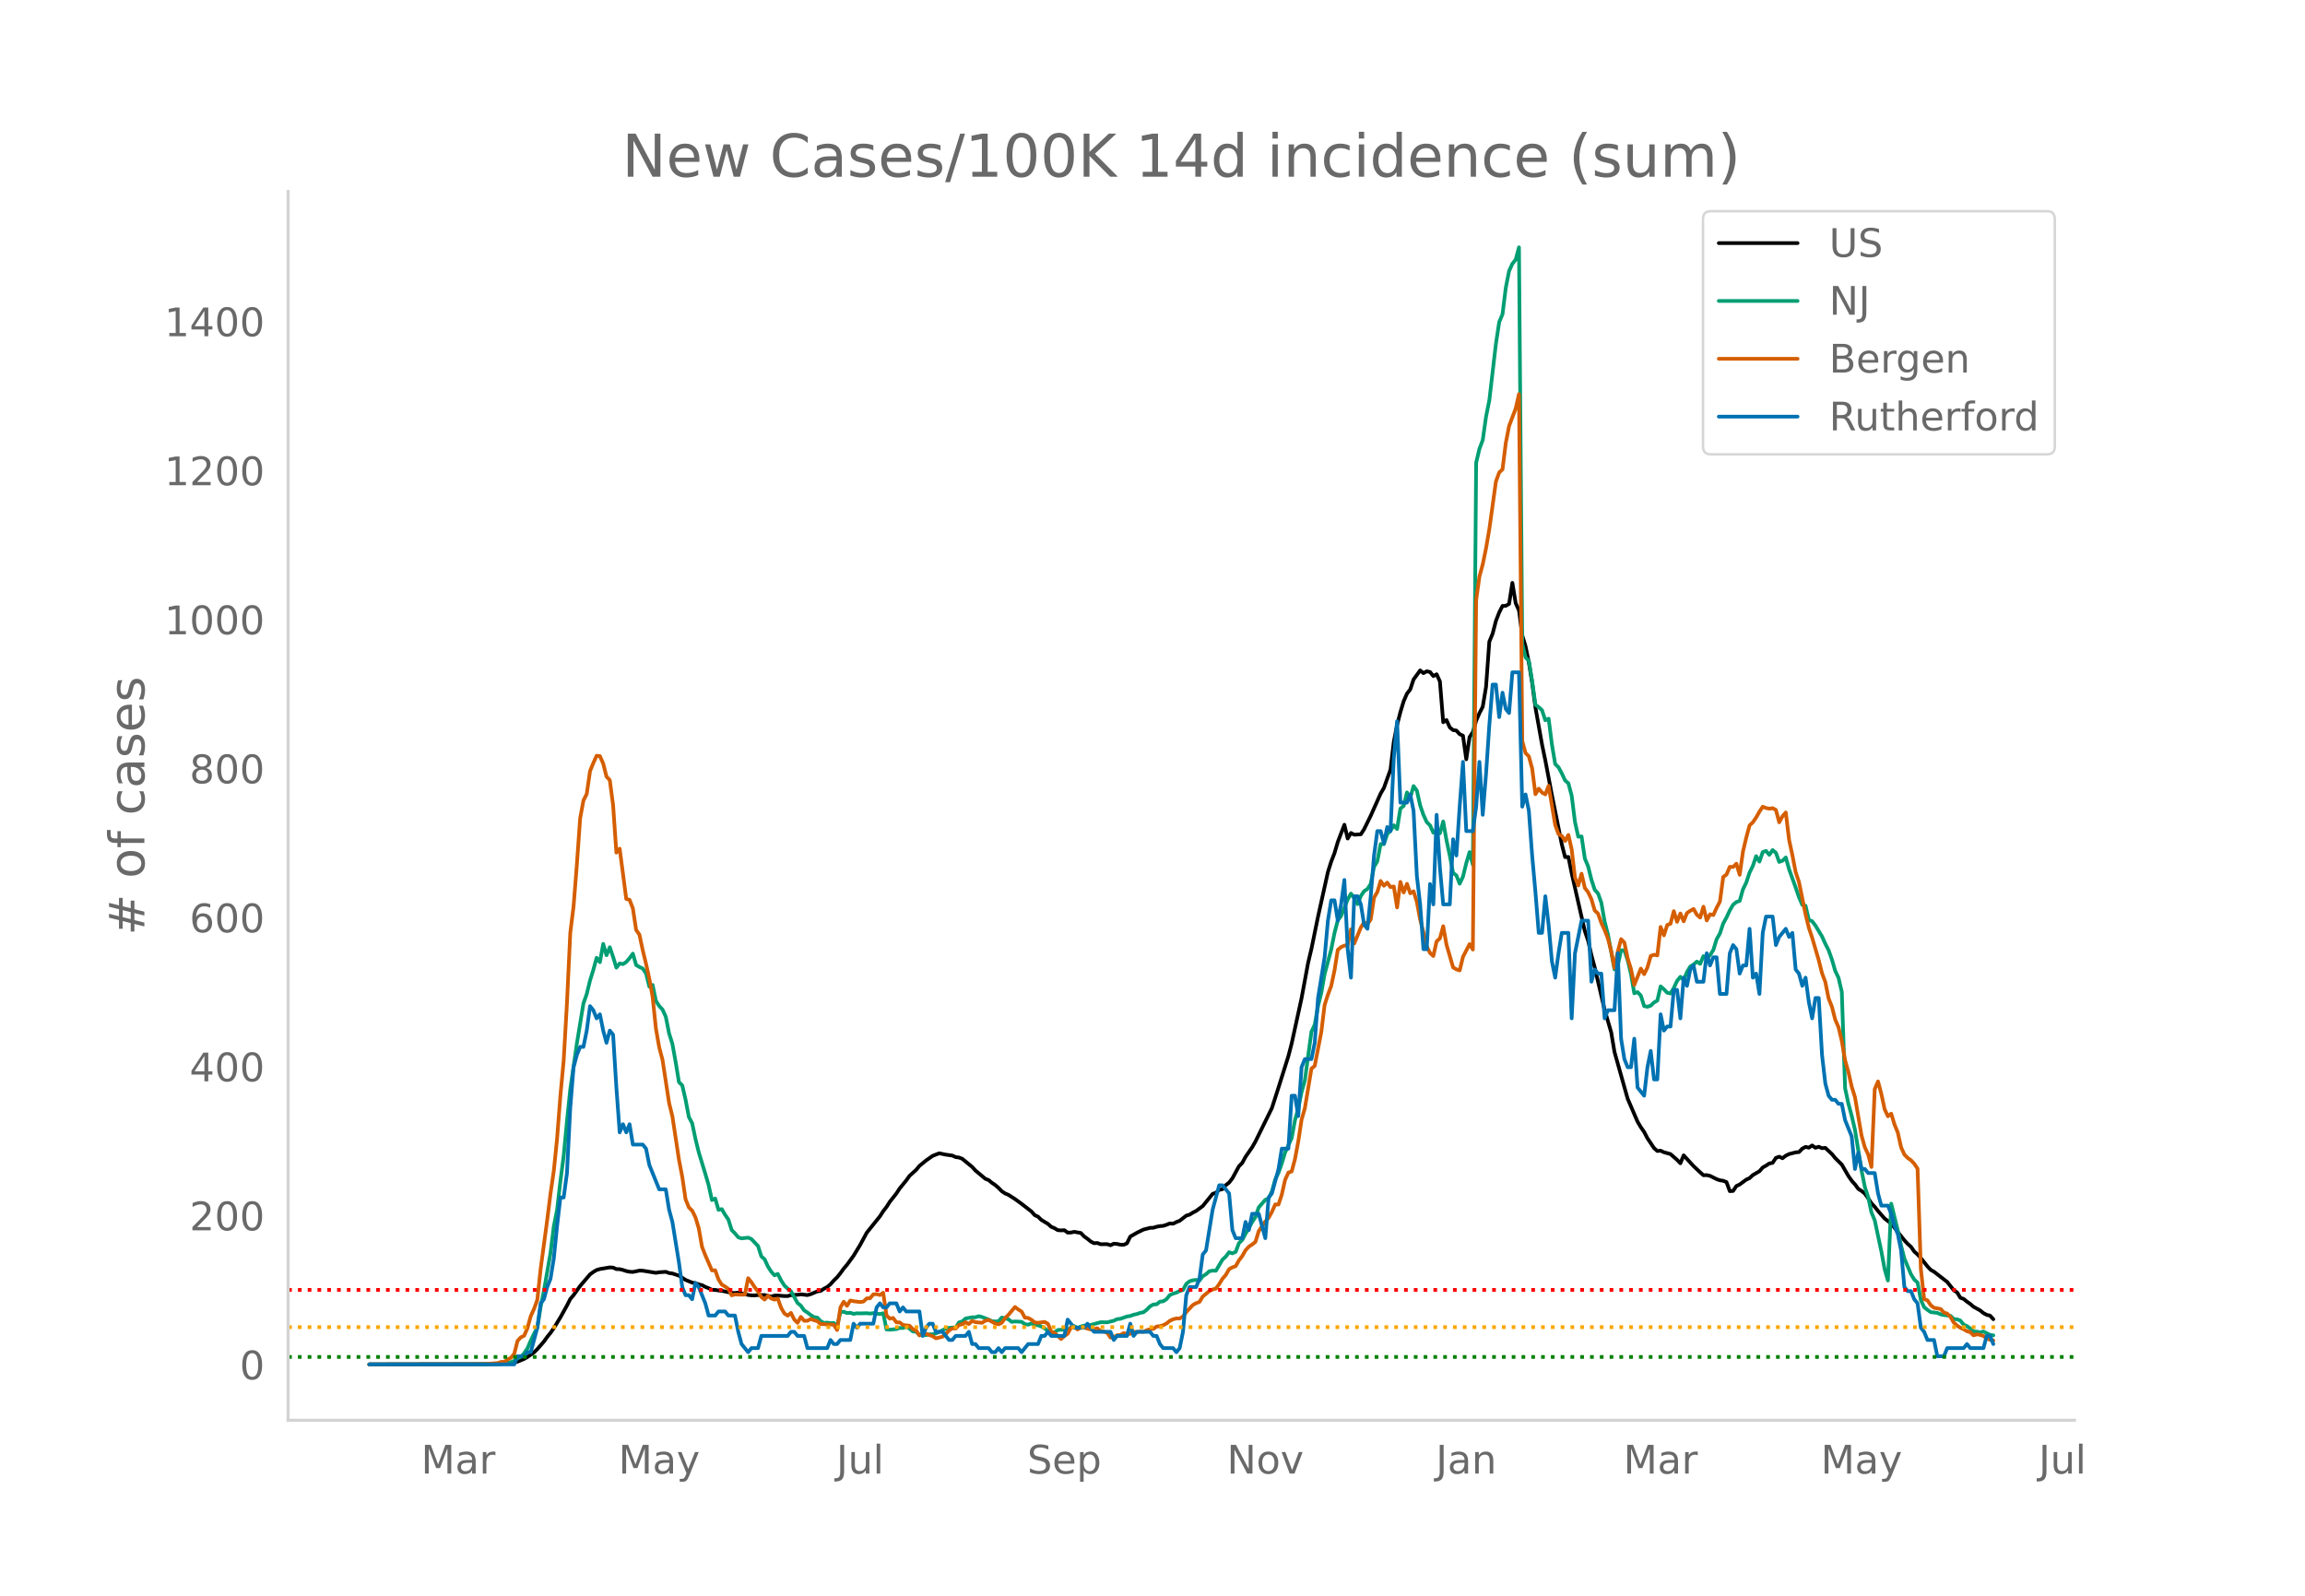 <svg height="864" viewBox="0 0 936 648" width="1248" xmlns="http://www.w3.org/2000/svg" xmlns:xlink="http://www.w3.org/1999/xlink"><defs><style>*{stroke-linecap:butt;stroke-linejoin:round}</style></defs><g id="figure_1"><path d="M0 648h936V0H0z" style="fill:#fff" id="patch_1"/><g id="axes_1"><path d="M117 576.72h725.4V77.76H117z" style="fill:none" id="patch_2"/><path clip-path="url(#p2bd161e3eb)" d="m149.973 554.039 48.155-.089 5.35-.17 4.013-.273 1.338-.222 1.337-.366 2.676-1.1 1.337-.778 2.676-1.88 1.337-1.326 2.675-3.076 1.338-1.88 1.338-1.643 1.337-1.895 2.676-4.388 2.675-4.828 1.338-2.635 1.337-1.574 2.675-3.723 4.013-4.705 1.338-.982 1.338-.795 1.337-.396 4.013-.662 1.338.074 1.337.618 1.338.026 1.338.325 1.337.444 1.338.276 1.338.085 2.675-.55 1.338.038 5.35.862 1.338-.227 2.675-.173 1.338.5 1.337.167 2.676.887 2.675 1.718 2.675 1.105 1.338.217 1.337.499 1.338.313 1.338.713 1.337.536 1.338.657 1.338.012 1.337.252 1.338.133 4.013.847 1.337.026 1.338-.136 4.013.945 1.338.156 1.337.024 1.338-.149 2.675.01 2.675.664 1.338-.452 1.338-.023 2.675.213 1.337.008 1.338-.379 2.675-.15 1.338-.179 2.675.303 1.338-.378 2.675-1.116 1.338-.196 1.337-.877 1.338-.715 1.338-1.13 1.337-1.5 1.338-1.302 1.338-1.657 1.337-1.847 1.338-1.564 2.675-3.665 2.675-4.41 2.676-4.96 5.35-6.66 1.338-2.072 1.338-1.725 1.337-2.093 2.675-3.385 1.338-2.034 2.675-3.28 1.338-1.856 2.675-2.417 1.338-1.614 2.675-2.19 2.675-1.881 2.676-1.047 2.675.55 2.675.374 1.338.621 1.338.17 1.337.518 4.013 3.283 1.338 1.476 4.013 3.356 1.337.528 1.338 1.107 1.338.9 1.337 1.153 1.338 1.372 1.337.886 1.338.561 2.675 1.717 2.676 1.938 4.013 3.118 1.337 1.489 1.338.624 1.337 1.307 2.676 1.605 1.337 1.19 1.338.566 1.338.802 1.337.096 1.338-.075 1.338.974 1.337-.034 1.338-.283 2.675.47 1.338 1.405 1.337.945 1.338 1.105 1.338.696 1.337-.093 1.338.508 2.675-.03 1.338.446 1.337-.629 1.338.1 1.338.297 1.337.04 1.338-.586 1.338-2.745 2.675-1.537 2.675-1.305 2.675-.696 1.338-.043 1.338-.413 1.337-.258 1.338-.102 1.338-.432 1.337-.55 1.338.119 1.338-.688 1.337-.505 2.675-2.088 1.338-.403 1.338-.826 1.337-.69 2.676-1.968 4.013-4.943 1.337-.459 1.338-1.182 1.337-.279 1.338-1.635 1.338-1.034 1.337-1.728 2.676-4.91 1.337-1.377 1.338-2.454 2.675-3.874 1.338-2.333 6.688-13.603 2.675-8.302 4.013-12.775 1.338-5.145 4.013-18.378 2.675-14.423 1.338-5.623 2.675-13.069 4.013-18.107 1.337-4.24 1.338-3.447 1.338-4.533 2.675-6.99 1.338 5.591 1.337-2.244 1.338.703 2.675-.185 1.338-2.084 2.675-5.45 4.013-8.98 1.338-2.293 2.675-7.467 1.338-11.266 1.337-6.885 1.338-5.174 1.337-4.434 1.338-3.067 1.338-1.741 1.337-4.024 2.676-3.67 1.337 1.089 1.338-.737 1.338.275 1.337 1.67 1.338-.742 1.337 2.92 1.338 16.556 1.338-.86 1.337 2.962 1.338 1.096 1.338.192 1.337 1.463 1.338.618 1.338 9.582 1.337-9.008 1.338-2.016 1.337-4.638 1.338-3.077 1.338-2.6 1.337-8.004 1.338-18.421 1.338-3.232 1.337-5.182 1.338-3.44 1.338-2.668 1.337-.034 1.338-.784 1.337-8.537 1.338 8.243 1.338 2.922 1.337 10.205 1.338 4.43 1.338 6.497 1.337 8.284 1.338 10.068 2.675 14.992 1.338 6.43 2.675 14.095 4.013 20.002 1.338 5.19 1.337-.067 1.338 6.61 4.013 17.72 1.337 5.805 1.338 3.908 1.338 5.863 1.337 5 4.013 17.178 2.675 9.142 1.338 7.982 5.35 18.996 2.676 6.207 1.338 3.09 1.337 2.256 1.338 1.916 1.337 2.558 2.676 3.991 1.337 1.187 1.338-.13 1.338.634 2.675.743 2.675 2.346 1.338 1.394 1.337-3.231 4.013 4.38 2.676 2.514 1.337 1.191 1.338-.043 1.338.287 2.675 1.336 1.337.468 1.338.2 1.338.54 1.337 3.67 1.338-.08 1.338-2 1.337-.62 2.676-1.98 1.337-.602 1.338-1.252 2.675-1.54 1.338-1.542 1.337-.734 1.338-.896 1.338-.242 1.337-2.017 1.338-.482 1.338.628 1.337-1.046 1.338-.652 2.675-.694 1.338-.11 1.337-1.39 1.338-.72 1.338.322 1.337-.9 1.338.946 1.338-.422 1.337.584 1.338-.133 2.675 2.507 1.338 1.641 2.675 2.644 2.675 4.613 1.338 1.93 1.338 1.485 1.337 1.829 1.338.84 1.337 1.085 1.338 1.873 1.338 2.07 1.337 1.419 1.338 1.71 2.675 3.05 2.676 2.033 2.675 3.426 2.675 3.383 1.338 1.448 1.337 1.191 1.338 1.912 1.338 1.207 1.337 1.467 2.676 3.37 1.337 1.415 1.338.754 5.35 4.142 2.676 3.391 1.337.855 1.338 2.18 1.338.484 1.337 1.103 1.338.931 1.337 1.15 2.676 1.472 1.337 1.093 1.338.715 1.338.3 1.337 1.466h0" style="fill:none;stroke:#000;stroke-linecap:round;stroke-width:1.5" id="line2d_1"/><path clip-path="url(#p2bd161e3eb)" d="m149.973 554.04 50.83-.099 4.013-.235 2.675-.579 1.338-.538 1.337-1.046 1.338-.542 1.338-1.498 1.337-1.963 1.338-3.15 1.338-2.818 1.337-2.449 1.338-8.407 1.337-6.568 2.676-15.373 1.337-10.806 1.338-6.704 1.338-11.582 1.337-10.311 1.338-14.117 1.338-12.907 2.675-18.592 2.675-16.314 1.338-3.801 1.337-5.492 1.338-4.306 1.338-4.895 1.337 1.758 1.338-7.426 1.338 4.609 1.337-3.243 1.338 3.934 1.337 4.347 1.338-1.703 1.338.272 1.337-.868 1.338-1.557 1.338-1.82 1.337 4.613 1.338.804 1.338.627 1.337 1.99 1.338 5.354 1.337-.688 1.338 6.47 1.338 2.084 1.337 1.451 1.338 2.91 1.338 6.744 1.337 4.282 1.338 7.43 1.338 8.104 1.337 1.321 1.338 5.778 1.337 7.044 1.338 2.51 1.338 6.371 1.337 5.42 2.676 8.792 1.337 4.575 1.338 6.07 1.338-.613 1.337 4.599 1.338-.304 1.337 2.29 1.338 1.948 1.338 4.245 1.337 1.352 1.338 1.618 1.338.43 2.675-.307 1.338.586 2.675 2.82 1.337 4.197 1.338 1.182 1.338 2.94 1.337 2.081 1.338 1.502 1.338-.586 1.337 2.654 1.338 2.061 1.337 1.27 1.338 1.07 2.675 4.763 1.338 1.1 1.338 1.91 1.337.856 1.338 1.035 1.338.838 1.337.198 1.338 1.42 1.337.747 1.338-.126 1.338.204 1.337-.068 1.338 1.335 1.338-5.75 1.337-.136 1.338.518 1.338-.113 1.337.45 1.338-.245 1.337.054 2.676-.078 1.337.16 1.338-.208 2.675.395 1.338-.32 1.338 6.564 1.337.102 2.675-.245 1.338-.456 1.338.006 1.337-.439 1.338.705 1.338 1.145 1.337.095 1.338 1.363 1.338.099 1.337-.09 1.338-.282 1.337-.037 1.338-.34 4.013-1.953 1.338-.306 1.337-.123 1.338.065 1.338-2.18 1.337-.362 1.338-1.199 2.675-.5h1.338l1.337-.45 1.338.334 2.675 1.042 1.338.65 1.338.134 1.337-.079 1.338-1.54 2.675.72 1.338 1.049 1.337-.164 2.676.14 1.337.933 1.338.239 1.338-.549 1.337.668 1.338.112 1.337.484 1.338.725 1.338 1.19 1.337.722 1.338-.242 1.338-.947 1.337-.126 2.676.04 1.337-.947 1.338-.541 1.337.695 1.338-.555 1.338-.365 1.337.085 2.676-.715 2.675-.736 2.675.03 2.675-.64 1.338-.65 1.338-.13 2.675-.947 1.338-.204 1.337-.508 1.338-.269 1.338-.477 1.337-.252 1.338-1.025 1.337-1.366 1.338-.767 1.338-.068 1.337-1.083 1.338-.153 1.338-.862 1.337-1.656 1.338-.59 1.338-.404 1.337-.692 1.338-.344 1.337-2.5 1.338-1.08 1.338-.389 1.337-.18 1.338.306 1.338-1.812 1.337-.787 1.338-1.216 1.338-.238 1.337.044 2.675-4.53 1.338-1.223 1.338-1.775 1.337.463 1.338-.613 1.338-3.56 1.337-1.288 1.338-2.544 1.338-2.245 1.337-2.49 1.338-1.973 1.337-3.972 2.676-3.055 1.337-.6 1.338-2.847 1.338-4.814 1.337-2.725 1.338-3.802 1.338-4.404 2.675-5.88 1.337-7.256 1.338-4.752 1.338-6.615 1.337-4.84 2.676-19.707 1.337-2.899 1.338-7.501 1.338-5.488 1.337-7.562 2.675-9.988 1.338-6.66 1.338-5.188 1.337-1.696 2.676-6.728 1.337-2.378 1.338 1.877 1.338 2.381 1.337-3.307 1.338-1.976 1.337-.848 1.338-2.082 1.338-6.939 1.337-2.231 1.338-7.024 1.338.061 1.337-4.091 1.338-1.376 1.338-2.204 1.337 1.516 1.338-8.305 1.337-1.073 1.338-5.478 1.338 2.18 1.337-4.762 1.338 1.833 1.338 6.019 1.337 3.86 1.338 2.912 1.338 1.335 1.337 2.974 1.338-1.179 1.337 1.418 1.338-4.804 1.338 7.634 1.337 6.248 1.338 6.997 1.338 1.052 1.337 3.349 1.338-2.865 1.338-5.467 1.337-4.497 1.338 5.127 1.337-163.242 1.338-5.658 1.338-3.553 1.337-9.453 1.338-6.68 2.675-22.953 1.338-8.833 1.338-3.165 1.337-10.764 1.338-6.8 1.337-2.943 1.338-1.662 1.338-4.994 1.337 160.919 1.338 5.576 1.338 1.407 1.337 8.281 1.338 9.61 1.338.896 1.337 1.274 1.338 4.067 1.337-.647 1.338 10.45 1.338 7.993 1.337 1.29 1.338 2.47 1.338 2.889 1.337 1.151 1.338 5.032 1.338 10.655 1.337 5.992 1.338-.095 1.337 8.986 1.338 3.202 1.338 5.39 1.337 4.084 1.338 1.498 1.338 3.714 1.337 7.678 1.338 5.167 2.675 14.274 1.338-1.646 1.337-6.125 1.338.045 1.338 4.026 1.337 5.56 1.338 7.838 1.338-.487 1.337 1.427 1.338 4.265 1.337.276 1.338-.467 1.338-1.288 1.337-.756 1.338-5.78 1.338 1.171 1.337 1.424 1.338.283 1.338-2.221 1.337-2.875 1.338-1.666 1.337 1.352 1.338-3.297 1.338-2.238 1.337-.814 1.338-1.182 1.338.913 1.337-3.134 1.338 1.09 1.338-1.458 1.337-2.116 1.338-4.357 1.337-2.364 1.338-4.043 1.338-2.446 1.337-2.875 1.338-2.306 1.338-1.094 1.337-.443 1.338-4.71 1.338-2.723 1.337-4.07 1.338-2.722 1.337-3.938 1.338 2.194 1.338-3.87 1.337-.467 1.338 1.581 1.338-1.918 1.337 1.09 1.338 3.717 1.338-.494 1.337-1.322 1.338 4.79 2.675 7.443 1.338 3.9 1.337 3.13 1.338.358 1.338 5.757 1.337.504 1.338 1.782 2.675 4.428 1.338 2.974 1.337 2.61 1.338 3.754 1.338 4.629 1.337 2.78 1.338 5.767 1.338 39.11 1.337 6.234 1.338 4.946 1.338 5.702 2.675 16.545 1.337 6.647 1.338 4.087 1.338 6.251 1.337 3.223 2.676 12.55 1.337 7.265 1.338 4.616 1.338-31.193 2.675 10.86 1.337 6.186 1.338 5.225 2.675 6.377 1.338 2.163 1.338 1.223 1.337 7.103 1.338 2.902 1.338 1.073 1.337.927 2.675.3 1.338.586 1.338.31 2.675.31 1.338 1.331 1.337.079 1.338.514 1.338 1.66 1.337.582 1.338.953 1.337 1.223 1.338.068 1.338.314 1.337-.361 2.676 1.38 1.337.177h0" style="fill:none;stroke:#009e73;stroke-linecap:round;stroke-width:1.5" id="line2d_2"/><path clip-path="url(#p2bd161e3eb)" d="m149.973 554.04 44.142-.097 4.013-.13 4.013-.325 1.337-.454 1.338-.033 1.337-.94 1.338-.747 1.338-1.558 1.337-5.29 1.338-1.429 1.338-.649 1.337-3.051 1.338-4.9 1.338-2.922 1.337-3.7 1.338-12.496 2.675-19.929 1.338-10.71 1.337-9.218 1.338-13.113 1.338-17.397 1.337-14.313 1.338-23.434 1.338-28.367 1.337-10.776 1.338-16.975 1.337-18.792 1.338-7.238 1.338-2.662 1.337-9.282 1.338-3.278 1.338-2.954 1.337.162 1.338 3.019 1.338 5.29 1.337 1.428 1.338 10.16 1.337 19.279 1.338-1.59 2.675 20.415 1.338.357 1.338 3.44 1.337 8.796 1.338 1.915 1.338 6.329 1.337 5.485 1.338 6.07 1.337 7.367 1.338 12.886 1.338 7.595 1.337 5.063 2.676 17.527 1.337 5.42 2.676 17.656 1.337 6.946 1.338 9.088 1.337 3.31 1.338 1.299 1.338 2.726 1.337 4.415 1.338 7.594 1.338 3.408 2.675 6.135 1.338-.033 1.337 3.733 1.338 2.077 1.337.779 1.338.974 1.338 2.596 1.337-.357 2.676.098 1.337-.033 1.338-6.653 1.338 1.622 1.337 2.045 1.338 1.753 1.337 2.207 1.338 1.038 1.338-1.525 1.337 1.071 1.338.487 1.338-.454 1.337 3.765 1.338 2.304 1.337.876 1.338-1.103 1.338 2.694 1.337 1.33 1.338-2.401 1.338 1.558h1.337l1.338-.714 1.338.519 1.337.357 1.338 1.2h1.337l1.338.195 1.338-.032 1.337.097 1.338 2.143 1.338-9.12 1.337-2.37 1.338 1.655 1.338-2.142 1.337.292 2.675.325 1.338-.195 1.338-1.298 1.337-.033 1.338-1.59 1.338-.098 1.337.357 1.338-.908 1.338 9.185 1.337 1.33 1.338-.291 1.337 1.785 1.338.032 1.338 1.039 2.675.324 1.338 1.364 1.337.551 1.338 2.013 1.338-.78 1.337.098 2.675.974 1.338.876 2.675-.65 1.338-1.103 1.338-1.46 1.337-.844 1.338.065 1.338-1.428 1.337-.292 1.338-.844 1.337.746 1.338-1.266 1.338.52 2.675.26 1.338-.877 1.337-.292 2.676 1.46 1.337.325 1.338-.649 1.337-1.883 1.338-1.298 2.675-3.213 1.338 1.006 1.338.844 1.337 2.467 1.338.13 1.338.746 1.337 1.071 1.338.162 2.675-.357 1.338.747 1.337 3.18 1.338.52 2.675 2.5 1.338-1.267 1.338-.844 1.337-2.564 1.338-.227 1.337 1.006 1.338-.746 1.338-.065 1.337.487 1.338.324 1.338-.13 1.337-.357 1.338 1.169 1.338.195 1.337.454 1.338 1.98 1.337-.162 1.338-.78 1.338-.13 1.337-.746 1.338.325 1.338-.033 1.337-.843 1.338.13 1.338-.195 1.337.13 1.338-.715 1.337-.389 1.338-.13 1.338-.974 1.337-.13 1.338-.389 1.338-.714 1.337-1.071 1.338-.617 1.338-.357 1.337.033 1.338-.812 1.337-1.785 2.676-2.888 1.337-.747 1.338-.487 1.338-2.207 2.675-2.207 1.338-.65 1.337-.356 1.338-1.85 1.337-2.175 1.338-1.525 1.338-2.337 1.337-.747 1.338-.486 1.338-2.37 1.337-1.72 1.338-2.37 1.338-1.46 1.337-.876 1.338-1.071 1.337-4.35 2.676-3.96 1.337-1.427 1.338-2.435 1.338-3.018 1.337.032 1.338-4.057 1.338-5.94 1.337-2.953 1.338-.487 1.337-4.998 1.338-7.206 1.338-8.795 1.337-4.642 2.676-16.098 1.337-1.136 2.676-13.795 1.337-10.938 1.338-4.154 1.337-3.538 1.338-6.296 1.338-8.374 1.337-1.136 1.338-.584 1.338-.26 1.337-6.362 1.338 5.745 2.675-6.491 1.338-2.11 1.337.747 1.338-1.883 1.338-8.893 1.337-2.24 1.338-4.511 1.338 1.947 1.337-1.266 1.338 1.818 1.338-.26 1.337 8.504 1.338-10.354 1.337 4.285 1.338-3.506 1.338 3.863 1.337-.844 1.338 4.317 1.338 7.173 1.337 5.193 1.338 5.68 1.338 2.694 1.337 1.233 1.338-5.972 1.337-1.169 1.338-4.966 1.338 7.498 2.675 9.218 1.338.811 1.337.422 1.338-5.485 2.675-5.193 1.338 2.207 1.337-141.902 1.338-9.607 1.338-4.9 1.337-6.525 1.338-7.79 2.675-19.311 1.338-3.7 1.338-1.233 1.337-10.744 1.338-6.88 2.675-7.109 1.338-5.842 1.337 140.928 1.338 4.836 1.338 1.33 1.337 4.934 1.338 10.419 1.338-2.24 1.337 1.59 1.338.747 1.337-3.505 2.676 15.936 1.337 3.7 1.338.714 1.338 2.045 1.337-2.434 1.338 5.874 1.338 11.393 1.337 3.278 1.338-4.804 1.337 5.81 1.338 1.72 1.338 2.857 1.337 4.576 1.338 1.233 1.338 3.798 1.337 2.888 1.338 3.408 1.337 5.258 1.338 6.784 1.338-6.719 1.337-5.03 1.338 1.395 1.338 6.427 1.337 4.251 1.338 6.524 2.675-6.653 1.338 2.272 1.337-2.727 1.338-4.674 1.338-.486 1.337.26 1.338-11.555 1.338 3.408 1.337-4.187 1.338-.52 1.338-5.095 1.337 4.316 1.338-3.375 1.337 3.18 1.338-3.375 1.338-.909 1.337-.746 1.338 2.337 1.338 1.168 1.337-4.414 1.338 5.583 1.338-2.5 1.337.293 1.338-2.922 1.337-2.531 1.338-9.997 1.338-.974 1.337-3.148 1.338.065 1.338-1.33 1.337 4.51 1.338-9.444 1.338-5.68 1.337-4.934 1.338-1.265 1.337-1.948 1.338-2.37 1.338-2.012 1.337.52 1.338.292 1.338-.227 1.337.714 1.338 5.03 1.338-2.466 1.337-1.526 1.338 11.133 1.337 6.2 1.338 6.913 1.338 3.992 2.675 13.145 1.338 5.453 1.337 4.024 2.676 9.12 1.337 5.324 1.338 3.57 1.337 6.653 1.338 3.344 1.338 5.225 1.337 3.116 1.338 5.583 1.338 7.854 1.337 4.706 1.338 5.94 1.338 4.317 2.675 15.611 1.337 4.772 1.338 2.856 1.338 5.096 1.337-31.581 1.338-3.148 1.338 5.063 1.337 6.2 1.338 2.888 1.338-1.071 1.337 4.414 1.338 3.278 1.337 5.972 1.338 2.954 1.338 1.363 1.337.941 1.338 1.428 1.338 2.013 1.337 40.7 1.338 12.27 1.338.486 1.337 1.98 1.338 1.039 2.675.486 1.338 1.461 1.337.422 1.338 1.363 1.338 2.305 1.337 1.2 1.338.877 1.338.616 1.337.78 1.338.389 1.337 1.298 1.338-.422 1.338.227 1.337.455 1.338.941 1.338.617 1.337.26h0" style="fill:none;stroke:#d55e00;stroke-linecap:round;stroke-width:1.5" id="line2d_3"/><path clip-path="url(#p2bd161e3eb)" d="M149.973 554.04h58.856l1.337-3.306h2.676l1.337-1.653h1.338l2.675-9.919 1.338-9.918 1.337-1.653 1.338-4.96 1.338-3.306 1.337-8.265 1.338-13.225 1.338-11.571h1.337l1.338-9.919 1.338-26.45 1.337-16.53 1.338-4.96 1.337-3.305h1.338l1.338-6.613 1.337-9.918 1.338 1.653 1.338 3.306 1.337-1.653 1.338 6.612 1.338 4.96 1.337-4.96 1.338 1.653 1.337 21.49 1.338 18.184 1.338-3.306 1.337 3.306 1.338-3.306 1.338 8.266h4.013l1.337 1.653 1.338 6.612 4.013 9.918h2.675l1.338 8.266 1.337 4.96 2.676 16.53 1.337 9.918 1.338 3.307h1.337l1.338 1.653 1.338-6.613 1.337 1.653 2.676 6.613 1.337 4.959h2.676l1.337-1.653h2.675l1.338 1.653h2.675l1.338 6.612 1.338 4.96 2.675 3.306 1.338-1.653h2.675l1.337-4.96h10.701l1.338-1.653h1.338l1.337 1.653h2.676l1.337 4.96h8.026l1.338-3.306 1.337 1.653h1.338l1.338-1.653h4.013l1.337-6.613 1.338 1.653 1.337-1.653h5.351l1.338-6.612 1.337-1.653 1.338 1.653h1.338l1.337-1.653h2.675l1.338 3.306 1.338-1.653 1.337 1.653h5.35l1.339 9.918 1.337-3.306 1.338-1.653h1.337l1.338 3.306h2.675l2.676 3.307h1.337l1.338-1.654h4.013l1.337-1.653 1.338 4.96h1.338l1.337 1.653h4.013l1.338 1.653h1.338l1.337-1.653 1.338 1.653 1.337-1.653h5.351l1.338 1.653 2.675-3.306h4.013l1.337-3.307h1.338l1.338-1.653 1.337 1.653h5.35l1.339-6.612 2.675 3.306h4.013l1.337-1.653 2.676 3.306h6.688l1.337 3.307 1.338-1.654h4.013l1.338-4.959 1.337 4.96 1.338-1.654h5.35l1.338 1.653h1.338l1.337 3.307 1.338 1.653h4.013l1.338 1.653 1.337-1.653 1.338-6.613 1.337-14.877 1.338-3.307h2.675l1.338-3.306 1.338-9.918 1.337-1.653 2.676-16.531 2.675-9.919h1.337l2.676 3.307 1.337 14.877 1.338 3.306h2.675l1.338-6.612 1.338 3.306 1.337-6.612h2.675l2.676 9.918 1.337-16.53 1.338-1.653 2.675-9.919 1.338-8.265h2.675l1.338-21.49h1.337l1.338 8.265 1.338-19.837 1.337-3.306h2.676l1.337-6.612 1.338-18.184 2.675-16.531 1.338-14.878 1.337-8.265h1.338l1.338 8.265 1.337-6.612 1.338-9.919 1.338 28.103 1.337 11.571 1.338-33.061h1.338l1.337 3.306 1.338 8.265 1.337 1.653 1.338-13.224 1.338-16.531 1.337-9.919h1.338l1.338 4.96 1.337-6.613 1.338 1.653 1.338-29.755 1.337-14.878 1.338 33.062h2.675l1.338-3.306 1.337 6.612 1.338 26.45 1.338 11.57 1.337 18.185h1.338l1.338-26.45 1.337 8.266 1.338-36.368 1.337 21.49 1.338 14.878h2.675l1.338-26.45 1.338 6.613 1.337-19.837 1.338-18.184 1.338 28.102h2.675l1.337-9.918 1.338-18.184 1.338 21.49 1.337-16.53 1.338-19.838 1.338-16.53h1.337l1.338 13.224 1.338-9.918 1.337 6.612 1.338 1.653 1.337-16.53h2.676l1.337 54.55 1.338-4.958 1.338 6.612 1.337 18.184 1.338 14.878 1.338 16.53h1.337l1.338-14.877 1.337 11.571 1.338 14.878 1.338 6.612 1.337-9.918 1.338-8.266h2.675l1.338 34.715 1.338-26.45 2.675-13.224h2.675l1.338 24.796 1.337-4.959 1.338 1.653h1.338l1.337 18.184 1.338-3.306h2.675l1.338-23.143 1.337 34.714 1.338 8.266 1.338 3.306h1.337l1.338-11.572 1.338 19.837 2.675 3.307 1.337-11.572 1.338-6.612 1.338 11.571h1.337l1.338-26.449 1.338 6.612 1.337-1.653h1.338l1.338-14.877h1.337l1.338 11.571 1.337-16.53 1.338 3.305 1.338-6.612 1.337-1.653 1.338 6.612h2.675l1.338-11.571 1.338 4.959 1.337-3.306h1.338l1.337 14.878h2.676l1.337-16.531 1.338-3.306 1.338 1.653 1.337 9.918 1.338-3.306h1.338l1.337-14.878 1.338 19.837 1.337-1.653 1.338 8.266 1.338-24.797 1.337-6.612h2.676l1.337 11.572 1.338-3.307 2.675-3.306h0l1.338 3.306 1.337-1.653 1.338 14.878 1.338 1.653 1.337 4.96 1.338-3.307 1.338 9.919 1.337 6.612 1.338-8.265h1.338l1.337 23.143 1.338 11.571 1.337 4.96 1.338 1.653h1.338l1.337 1.653h1.338l1.338 6.612 2.675 6.612 1.338 13.225 1.337-6.612 1.338 6.612h1.337l1.338 1.653h2.675l1.338 8.266 1.338 4.959h2.675l1.338 3.306 1.337 4.96 1.338 3.305 1.337 6.613 1.338 14.877 1.338 1.654h1.337l1.338 3.306 1.338 1.653 1.337 9.918 1.338 1.653 1.338 3.307h2.675l1.337 6.612h2.676l1.337-3.306h6.689l1.337-1.653 1.338 1.653h5.35l1.338-4.96h1.338l1.337 3.307h0" style="fill:none;stroke:#0072b2;stroke-linecap:round;stroke-width:1.5" id="line2d_4"/><path clip-path="url(#p2bd161e3eb)" d="M117 551.014h725.4" style="fill:none;stroke:green;stroke-dasharray:1.5,2.475;stroke-dashoffset:0;stroke-width:1.5" id="line2d_5"/><path clip-path="url(#p2bd161e3eb)" d="M117 538.912h725.4" style="fill:none;stroke:orange;stroke-dasharray:1.5,2.475;stroke-dashoffset:0;stroke-width:1.5" id="line2d_6"/><path clip-path="url(#p2bd161e3eb)" d="M117 523.784h725.4" style="fill:none;stroke:red;stroke-dasharray:1.5,2.475;stroke-dashoffset:0;stroke-width:1.5" id="line2d_7"/><path d="M117 576.72V77.76" style="fill:none;stroke:#d3d3d3;stroke-linecap:square;stroke-linejoin:miter;stroke-width:1.25" id="patch_3"/><path d="M117 576.72h725.4" style="fill:none;stroke:#d3d3d3;stroke-linecap:square;stroke-linejoin:miter;stroke-width:1.25" id="patch_4"/><g id="matplotlib.axis_1"><g id="xtick_1"><g style="fill:#696969" transform="matrix(.16 0 0 -.16 170.995 598.378)" id="text_1"><defs><path d="M9.813 72.906h14.703l18.593-49.61 18.703 49.61h14.704V0H66.89v64.016l-18.797-50h-9.907l-18.796 50V0H9.813z" id="DejaVuSans-77"/><path d="M34.281 27.484q-10.89 0-15.093-2.484-4.204-2.484-4.204-8.5 0-4.781 3.157-7.594 3.156-2.797 8.562-2.797 7.485 0 12 5.297 4.516 5.297 4.516 14.078v2zm17.922 3.72V0H43.22v8.297Q40.14 3.328 35.547.953q-4.594-2.375-11.234-2.375-8.391 0-13.36 4.719Q6 8.016 6 15.922q0 9.219 6.172 13.906 6.187 4.688 18.437 4.688h12.61v.89q0 6.203-4.078 9.594-4.078 3.39-11.453 3.39-4.688 0-9.141-1.124-4.438-1.125-8.531-3.375v8.312q4.921 1.906 9.562 2.844 4.64.953 9.031.953 11.875 0 17.735-6.156 5.86-6.14 5.86-18.64z" id="DejaVuSans-97"/><path d="M41.11 46.297q-1.516.875-3.297 1.281Q36.03 48 33.89 48q-7.625 0-11.703-4.953-4.079-4.953-4.079-14.234V0H9.08v54.688h9.03v-8.5q2.844 4.984 7.375 7.39Q30.031 56 36.531 56q.922 0 2.047-.125 1.125-.11 2.484-.36z" id="DejaVuSans-114"/></defs><use xlink:href="#DejaVuSans-77"/><use x="86.279" xlink:href="#DejaVuSans-97"/><use x="147.559" xlink:href="#DejaVuSans-114"/></g></g><g id="xtick_2"><g style="fill:#696969" transform="matrix(.16 0 0 -.16 251.145 598.378)" id="text_2"><defs><path d="M32.172-5.078q-3.797-9.766-7.422-12.735-3.61-2.984-9.656-2.984H7.906v7.516h5.282q3.703 0 5.75 1.765Q21-9.766 23.483-3.219l1.61 4.094-22.11 53.813H12.5l17.094-42.766 17.093 42.766h9.516z" id="DejaVuSans-121"/></defs><use xlink:href="#DejaVuSans-77"/><use x="86.279" xlink:href="#DejaVuSans-97"/><use x="147.559" xlink:href="#DejaVuSans-121"/></g></g><g id="xtick_3"><g style="fill:#696969" transform="matrix(.16 0 0 -.16 339.628 598.378)" id="text_3"><defs><path d="M9.813 72.906h9.859V5.078q0-13.187-5-19.14-5-5.954-16.094-5.954h-3.75v8.297h3.078q6.531 0 9.219 3.672Q9.813-4.39 9.813 5.078z" id="DejaVuSans-74"/><path d="M8.5 21.578v33.11h8.984V21.922q0-7.766 3.016-11.656 3.031-3.875 9.094-3.875 7.265 0 11.484 4.64 4.234 4.64 4.234 12.656v31h8.985V0h-8.984v8.406Q42.047 3.422 37.718 1q-4.313-2.422-10.032-2.422-9.421 0-14.312 5.86Q8.5 10.296 8.5 21.578zM31.11 56z" id="DejaVuSans-117"/><path d="M9.422 75.984h8.984V0H9.422z" id="DejaVuSans-108"/></defs><use xlink:href="#DejaVuSans-74"/><use x="29.492" xlink:href="#DejaVuSans-117"/><use x="92.871" xlink:href="#DejaVuSans-108"/></g></g><g id="xtick_4"><g style="fill:#696969" transform="matrix(.16 0 0 -.16 417.134 598.378)" id="text_4"><defs><path d="M53.516 70.516V60.89q-5.61 2.687-10.594 4-4.984 1.328-9.625 1.328-8.047 0-12.422-3.125t-4.375-8.89q0-4.845 2.906-7.313 2.907-2.453 11.016-3.97l5.953-1.218q11.031-2.11 16.281-7.406 5.25-5.297 5.25-14.172 0-10.61-7.11-16.078-7.093-5.469-20.812-5.469-5.172 0-11.015 1.172Q13.14.922 6.89 3.219v10.156q6-3.36 11.765-5.078 5.766-1.703 11.328-1.703 8.438 0 13.032 3.312 4.593 3.328 4.593 9.485 0 5.359-3.297 8.39-3.296 3.032-10.812 4.547L27.484 33.5q-11.03 2.188-15.968 6.875-4.922 4.688-4.922 13.047 0 9.672 6.812 15.234 6.813 5.563 18.766 5.563 5.14 0 10.453-.938 5.328-.922 10.89-2.765z" id="DejaVuSans-83"/><path d="M56.203 29.594v-4.39H14.891q.593-9.282 5.593-14.142 5-4.859 13.938-4.859 5.172 0 10.031 1.266 4.86 1.265 9.656 3.812v-8.5Q49.266.734 44.187-.344 39.11-1.422 33.892-1.422q-13.094 0-20.735 7.61-7.64 7.625-7.64 20.625 0 13.421 7.25 21.296Q20.016 56 32.328 56q11.031 0 17.453-7.11 6.422-7.093 6.422-19.296zm-8.984 2.64q-.094 7.36-4.125 11.75-4.032 4.407-10.672 4.407-7.516 0-12.031-4.25-4.516-4.25-5.203-11.97z" id="DejaVuSans-101"/><path d="M18.11 8.203v-29H9.077v75.484h9.031v-8.296q2.844 4.875 7.157 7.234Q29.594 56 35.594 56q9.968 0 16.187-7.906 6.235-7.907 6.235-20.797T51.78 6.484q-6.218-7.906-16.187-7.906-6 0-10.328 2.375-4.313 2.375-7.157 7.25zm30.578 19.094q0 9.906-4.079 15.547-4.078 5.64-11.203 5.64-7.14 0-11.218-5.64-4.079-5.64-4.079-15.547 0-9.906 4.078-15.547 4.079-5.64 11.22-5.64 7.124 0 11.202 5.64t4.078 15.547z" id="DejaVuSans-112"/></defs><use xlink:href="#DejaVuSans-83"/><use x="63.477" xlink:href="#DejaVuSans-101"/><use x="125" xlink:href="#DejaVuSans-112"/></g></g><g id="xtick_5"><g style="fill:#696969" transform="matrix(.16 0 0 -.16 498.195 598.378)" id="text_5"><defs><path d="M9.813 72.906h13.28l32.329-60.984v60.984h9.562V0h-13.28L19.39 60.984V0H9.813z" id="DejaVuSans-78"/><path d="M30.61 48.39q-7.22 0-11.422-5.64-4.204-5.64-4.204-15.453 0-9.813 4.172-15.453 4.188-5.64 11.453-5.64 7.188 0 11.375 5.655 4.203 5.672 4.203 15.438 0 9.719-4.203 15.406-4.187 5.688-11.375 5.688zm0 7.61q11.718 0 18.406-7.625 6.703-7.61 6.703-21.078 0-13.422-6.703-21.078-6.688-7.64-18.407-7.64-11.765 0-18.437 7.64-6.656 7.656-6.656 21.078 0 13.469 6.656 21.078Q18.844 56 30.609 56z" id="DejaVuSans-111"/><path d="M2.984 54.688H12.5L29.594 8.797l17.093 45.89h9.516L35.687 0H23.485z" id="DejaVuSans-118"/></defs><use xlink:href="#DejaVuSans-78"/><use x="74.805" xlink:href="#DejaVuSans-111"/><use x="135.986" xlink:href="#DejaVuSans-118"/></g></g><g id="xtick_6"><g style="fill:#696969" transform="matrix(.16 0 0 -.16 583.073 598.378)" id="text_6"><defs><path d="M54.89 33.016V0h-8.984v32.719q0 7.765-3.031 11.61-3.031 3.858-9.078 3.858-7.281 0-11.484-4.64-4.204-4.625-4.204-12.64V0H9.08v54.688h9.03v-8.5q3.235 4.937 7.594 7.374Q30.078 56 35.797 56q9.422 0 14.25-5.828 4.844-5.828 4.844-17.156z" id="DejaVuSans-110"/></defs><use xlink:href="#DejaVuSans-74"/><use x="29.492" xlink:href="#DejaVuSans-97"/><use x="90.771" xlink:href="#DejaVuSans-110"/></g></g><g id="xtick_7"><g style="fill:#696969" transform="matrix(.16 0 0 -.16 659.232 598.378)" id="text_7"><use xlink:href="#DejaVuSans-77"/><use x="86.279" xlink:href="#DejaVuSans-97"/><use x="147.559" xlink:href="#DejaVuSans-114"/></g></g><g id="xtick_8"><g style="fill:#696969" transform="matrix(.16 0 0 -.16 739.382 598.378)" id="text_8"><use xlink:href="#DejaVuSans-77"/><use x="86.279" xlink:href="#DejaVuSans-97"/><use x="147.559" xlink:href="#DejaVuSans-121"/></g></g><g id="xtick_9"><g style="fill:#696969" transform="matrix(.16 0 0 -.16 827.865 598.378)" id="text_9"><use xlink:href="#DejaVuSans-74"/><use x="29.492" xlink:href="#DejaVuSans-117"/><use x="92.871" xlink:href="#DejaVuSans-108"/></g></g></g><g id="matplotlib.axis_2"><g id="ytick_1"><g style="fill:#696969" transform="matrix(.16 0 0 -.16 97.32 560.119)" id="text_10"><defs><path d="M31.781 66.406q-7.61 0-11.453-7.5Q16.5 51.422 16.5 36.375q0-14.984 3.828-22.484 3.844-7.5 11.453-7.5 7.672 0 11.5 7.5 3.844 7.5 3.844 22.484 0 15.047-3.844 22.531-3.828 7.5-11.5 7.5zm0 7.813q12.266 0 18.735-9.703 6.468-9.688 6.468-28.141 0-18.406-6.468-28.11-6.47-9.687-18.735-9.687-12.25 0-18.718 9.688-6.47 9.703-6.47 28.109 0 18.453 6.47 28.14Q19.53 74.22 31.78 74.22z" id="DejaVuSans-48"/></defs><use xlink:href="#DejaVuSans-48"/></g></g><g id="ytick_2"><g style="fill:#696969" transform="matrix(.16 0 0 -.16 76.96 499.606)" id="text_11"><defs><path d="M19.188 8.297h34.421V0H7.33v8.297q5.609 5.812 15.296 15.594 9.703 9.797 12.188 12.64 4.734 5.313 6.609 9 1.89 3.688 1.89 7.25 0 5.813-4.078 9.469-4.078 3.672-10.625 3.672-4.64 0-9.797-1.61-5.14-1.609-11-4.89v9.969Q13.767 71.78 18.938 73q5.188 1.219 9.485 1.219 11.328 0 18.062-5.672 6.735-5.656 6.735-15.125 0-4.5-1.688-8.531-1.672-4.016-6.125-9.485-1.218-1.422-7.765-8.187-6.532-6.766-18.453-18.922z" id="DejaVuSans-50"/></defs><use xlink:href="#DejaVuSans-50"/><use x="63.623" xlink:href="#DejaVuSans-48"/><use x="127.246" xlink:href="#DejaVuSans-48"/></g></g><g id="ytick_3"><g style="fill:#696969" transform="matrix(.16 0 0 -.16 76.96 439.093)" id="text_12"><defs><path d="M37.797 64.313 12.89 25.39h24.906zm-2.594 8.593H47.61V25.391h10.407v-8.203H47.609V0h-9.812v17.188H4.89v9.515z" id="DejaVuSans-52"/></defs><use xlink:href="#DejaVuSans-52"/><use x="63.623" xlink:href="#DejaVuSans-48"/><use x="127.246" xlink:href="#DejaVuSans-48"/></g></g><g id="ytick_4"><g style="fill:#696969" transform="matrix(.16 0 0 -.16 76.96 378.58)" id="text_13"><defs><path d="M33.016 40.375q-6.641 0-10.532-4.547-3.875-4.531-3.875-12.437 0-7.86 3.875-12.438 3.891-4.562 10.532-4.562 6.64 0 10.515 4.562 3.875 4.578 3.875 12.438 0 7.906-3.875 12.437-3.875 4.547-10.515 4.547zm19.578 30.922v-8.984q-3.719 1.75-7.5 2.671-3.782.938-7.5.938-9.766 0-14.922-6.594-5.14-6.594-5.875-19.922 2.875 4.25 7.219 6.516 4.359 2.266 9.578 2.266 10.984 0 17.36-6.672 6.374-6.657 6.374-18.125 0-11.235-6.64-18.032-6.641-6.78-17.672-6.78-12.657 0-19.344 9.687-6.688 9.703-6.688 28.109 0 17.281 8.204 27.563 8.203 10.28 22.015 10.28 3.719 0 7.5-.734t7.89-2.187z" id="DejaVuSans-54"/></defs><use xlink:href="#DejaVuSans-54"/><use x="63.623" xlink:href="#DejaVuSans-48"/><use x="127.246" xlink:href="#DejaVuSans-48"/></g></g><g id="ytick_5"><g style="fill:#696969" transform="matrix(.16 0 0 -.16 76.96 318.068)" id="text_14"><defs><path d="M31.781 34.625q-7.031 0-11.062-3.766-4.016-3.765-4.016-10.343 0-6.594 4.016-10.36Q24.75 6.391 31.78 6.391q7.032 0 11.078 3.78 4.063 3.798 4.063 10.345 0 6.578-4.031 10.343-4.016 3.766-11.11 3.766zm-9.86 4.188q-6.343 1.562-9.89 5.906Q8.5 49.079 8.5 55.329q0 8.733 6.219 13.812 6.234 5.078 17.062 5.078 10.89 0 17.094-5.078 6.203-5.079 6.203-13.813 0-6.25-3.547-10.61-3.531-4.343-9.828-5.906 7.125-1.656 11.094-6.5 3.984-4.828 3.984-11.796 0-10.61-6.468-16.282-6.47-5.656-18.532-5.656-12.047 0-18.531 5.656-6.469 5.672-6.469 16.282 0 6.968 4 11.797 4.016 4.843 11.14 6.5zM18.314 54.39q0-5.657 3.53-8.828 3.548-3.172 9.938-3.172 6.36 0 9.938 3.172 3.593 3.171 3.593 8.828 0 5.672-3.593 8.843-3.578 3.172-9.938 3.172-6.39 0-9.937-3.172-3.532-3.172-3.532-8.843z" id="DejaVuSans-56"/></defs><use xlink:href="#DejaVuSans-56"/><use x="63.623" xlink:href="#DejaVuSans-48"/><use x="127.246" xlink:href="#DejaVuSans-48"/></g></g><g id="ytick_6"><g style="fill:#696969" transform="matrix(.16 0 0 -.16 66.78 257.555)" id="text_15"><defs><path d="M12.406 8.297h16.11v55.625l-17.532-3.516v8.985l17.438 3.515h9.86V8.296H54.39V0H12.406z" id="DejaVuSans-49"/></defs><use xlink:href="#DejaVuSans-49"/><use x="63.623" xlink:href="#DejaVuSans-48"/><use x="127.246" xlink:href="#DejaVuSans-48"/><use x="190.869" xlink:href="#DejaVuSans-48"/></g></g><g id="ytick_7"><g style="fill:#696969" transform="matrix(.16 0 0 -.16 66.78 197.043)" id="text_16"><use xlink:href="#DejaVuSans-49"/><use x="63.623" xlink:href="#DejaVuSans-50"/><use x="127.246" xlink:href="#DejaVuSans-48"/><use x="190.869" xlink:href="#DejaVuSans-48"/></g></g><g id="ytick_8"><g style="fill:#696969" transform="matrix(.16 0 0 -.16 66.78 136.53)" id="text_17"><use xlink:href="#DejaVuSans-49"/><use x="63.623" xlink:href="#DejaVuSans-52"/><use x="127.246" xlink:href="#DejaVuSans-48"/><use x="190.869" xlink:href="#DejaVuSans-48"/></g></g><g style="fill:#696969" transform="matrix(0 -.2 -.2 0 58.62 379.813)" id="text_18"><defs><path d="M51.125 44H36.922l-4.11-16.313h14.313zm-7.328 27.781-5.078-20.265h14.265L58.11 71.78h7.813L60.89 51.516h15.234V44h-17.14l-4-16.313h15.53V20.22H53.079L48 0h-7.813l5.032 20.219H30.906L25.875 0h-7.86l5.079 20.219H7.719v7.468h17.187L29 44H13.281v7.516h17.625l4.985 20.265z" id="DejaVuSans-35"/><path d="M37.11 75.984V68.5h-8.594q-4.828 0-6.72-1.953-1.874-1.953-1.874-7.031v-4.828h14.797v-6.985H19.922V0H10.89v47.703H2.297v6.984h8.594V58.5q0 9.125 4.25 13.297 4.25 4.187 13.468 4.187z" id="DejaVuSans-102"/><path d="M48.781 52.594v-8.407q-3.812 2.11-7.64 3.157-3.828 1.047-7.735 1.047-8.75 0-13.593-5.547-4.829-5.532-4.829-15.547 0-10.016 4.829-15.563 4.843-5.53 13.593-5.53 3.907 0 7.735 1.046 3.828 1.047 7.64 3.156V2.094Q45.016.344 40.984-.531q-4.015-.89-8.562-.89-12.36 0-19.64 7.765-7.266 7.765-7.266 20.953 0 13.375 7.343 21.031Q20.22 56 33.016 56q4.14 0 8.093-.86 3.953-.843 7.672-2.546z" id="DejaVuSans-99"/><path d="M44.281 53.078v-8.5q-3.797 1.953-7.906 2.922-4.094.984-8.5.984-6.688 0-10.031-2.047-3.344-2.046-3.344-6.156 0-3.125 2.39-4.906 2.391-1.781 9.626-3.39l3.078-.688q9.562-2.047 13.593-5.781 4.032-3.735 4.032-10.422 0-7.625-6.032-12.078-6.03-4.438-16.578-4.438-4.39 0-9.156.86Q10.688.296 5.422 2v9.281q4.984-2.594 9.812-3.89 4.829-1.282 9.579-1.282 6.343 0 9.75 2.172 3.421 2.172 3.421 6.125 0 3.656-2.468 5.61-2.453 1.953-10.813 3.765l-3.125.735q-8.344 1.75-12.062 5.39-3.704 3.64-3.704 9.985 0 7.718 5.47 11.906Q16.75 56 26.811 56q4.97 0 9.36-.734 4.406-.72 8.11-2.188z" id="DejaVuSans-115"/></defs><use xlink:href="#DejaVuSans-35"/><use x="83.789" xlink:href="#DejaVuSans-32"/><use x="115.576" xlink:href="#DejaVuSans-111"/><use x="176.758" xlink:href="#DejaVuSans-102"/><use x="211.963" xlink:href="#DejaVuSans-32"/><use x="243.75" xlink:href="#DejaVuSans-99"/><use x="298.73" xlink:href="#DejaVuSans-97"/><use x="360.01" xlink:href="#DejaVuSans-115"/><use x="412.109" xlink:href="#DejaVuSans-101"/><use x="473.633" xlink:href="#DejaVuSans-115"/></g></g><g style="fill:#696969" transform="matrix(.24 0 0 -.24 252.577 71.76)" id="text_19"><defs><path d="M4.203 54.688h8.985l11.234-42.672 11.172 42.672h10.593l11.235-42.672 11.187 42.672h8.985L63.28 0H52.688L40.922 44.828 29.109 0H18.5z" id="DejaVuSans-119"/><path d="M64.406 67.281v-10.39q-4.984 4.64-10.625 6.922-5.64 2.296-11.984 2.296-12.5 0-19.14-7.64-6.641-7.64-6.641-22.094 0-14.406 6.64-22.047 6.64-7.64 19.14-7.64 6.345 0 11.985 2.296 5.64 2.297 10.625 6.938V5.609Q59.234 2.094 53.437.33q-5.78-1.75-12.218-1.75-16.563 0-26.094 10.124-9.516 10.14-9.516 27.672 0 17.578 9.516 27.703 9.531 10.14 26.094 10.14 6.531 0 12.312-1.734 5.797-1.734 10.875-5.203z" id="DejaVuSans-67"/><path d="M25.39 72.906h8.297L8.297-9.28H0z" id="DejaVuSans-47"/><path d="M9.813 72.906h9.859V42.094L52.39 72.906h12.703L28.906 38.922 67.672 0H54.688L19.672 35.11V0h-9.86z" id="DejaVuSans-75"/><path d="M45.406 46.39v29.594h8.985V0h-8.985v8.203Q42.578 3.328 38.25.953q-4.313-2.375-10.375-2.375-9.906 0-16.14 7.906-6.22 7.922-6.22 20.813 0 12.89 6.22 20.797Q17.968 56 27.874 56q6.063 0 10.375-2.375 4.328-2.36 7.156-7.234zm-30.61-19.093q0-9.906 4.079-15.547 4.078-5.64 11.203-5.64 7.125 0 11.219 5.64 4.11 5.64 4.11 15.547 0 9.906-4.11 15.547-4.094 5.64-11.219 5.64-7.125 0-11.203-5.64-4.078-5.64-4.078-15.547z" id="DejaVuSans-100"/><path d="M9.422 54.688h8.984V0H9.422zm0 21.296h8.984v-11.39H9.422z" id="DejaVuSans-105"/><path d="M31 75.875q-6.531-11.219-9.719-22.219-3.172-10.984-3.172-22.265 0-11.266 3.203-22.328Q24.517-2 31-13.188h-7.813Q15.875-1.704 12.235 9.375q-3.64 11.078-3.64 22.016 0 10.89 3.61 21.922 3.624 11.046 10.983 22.562z" id="DejaVuSans-40"/><path d="M52 44.188q3.375 6.062 8.063 8.937Q64.75 56 71.093 56q8.548 0 13.188-5.984 4.64-5.97 4.64-17V0h-9.03v32.719q0 7.86-2.797 11.656-2.781 3.813-8.485 3.813-6.984 0-11.046-4.641-4.047-4.625-4.047-12.64V0h-9.032v32.719q0 7.906-2.78 11.687-2.782 3.782-8.595 3.782-6.89 0-10.953-4.657-4.047-4.656-4.047-12.625V0H9.08v54.688h9.03v-8.5q3.078 5.03 7.375 7.421Q29.781 56 35.687 56q5.97 0 10.141-3.031Q50 49.953 52 44.187z" id="DejaVuSans-109"/><path d="M8.016 75.875h7.812q7.313-11.516 10.953-22.563 3.64-11.03 3.64-21.921 0-10.938-3.64-22.016-3.64-11.078-10.953-22.563H8.016Q14.5-2 17.703 9.063q3.203 11.063 3.203 22.329 0 11.28-3.203 22.265-3.203 11-9.687 22.219z" id="DejaVuSans-41"/></defs><use xlink:href="#DejaVuSans-78"/><use x="74.805" xlink:href="#DejaVuSans-101"/><use x="136.328" xlink:href="#DejaVuSans-119"/><use x="218.115" xlink:href="#DejaVuSans-32"/><use x="249.902" xlink:href="#DejaVuSans-67"/><use x="319.727" xlink:href="#DejaVuSans-97"/><use x="381.006" xlink:href="#DejaVuSans-115"/><use x="433.105" xlink:href="#DejaVuSans-101"/><use x="494.629" xlink:href="#DejaVuSans-115"/><use x="546.729" xlink:href="#DejaVuSans-47"/><use x="580.42" xlink:href="#DejaVuSans-49"/><use x="644.043" xlink:href="#DejaVuSans-48"/><use x="707.666" xlink:href="#DejaVuSans-48"/><use x="771.289" xlink:href="#DejaVuSans-75"/><use x="836.865" xlink:href="#DejaVuSans-32"/><use x="868.652" xlink:href="#DejaVuSans-49"/><use x="932.275" xlink:href="#DejaVuSans-52"/><use x="995.898" xlink:href="#DejaVuSans-100"/><use x="1059.375" xlink:href="#DejaVuSans-32"/><use x="1091.162" xlink:href="#DejaVuSans-105"/><use x="1118.945" xlink:href="#DejaVuSans-110"/><use x="1182.324" xlink:href="#DejaVuSans-99"/><use x="1237.305" xlink:href="#DejaVuSans-105"/><use x="1265.088" xlink:href="#DejaVuSans-100"/><use x="1328.564" xlink:href="#DejaVuSans-101"/><use x="1390.088" xlink:href="#DejaVuSans-110"/><use x="1453.467" xlink:href="#DejaVuSans-99"/><use x="1508.447" xlink:href="#DejaVuSans-101"/><use x="1569.971" xlink:href="#DejaVuSans-32"/><use x="1601.758" xlink:href="#DejaVuSans-40"/><use x="1640.771" xlink:href="#DejaVuSans-115"/><use x="1692.871" xlink:href="#DejaVuSans-117"/><use x="1756.25" xlink:href="#DejaVuSans-109"/><use x="1853.662" xlink:href="#DejaVuSans-41"/></g><g id="legend_1"><path d="M694.75 184.5H831.2q3.2 0 3.2-3.2V88.96q0-3.2-3.2-3.2H694.75q-3.2 0-3.2 3.2v92.34q0 3.2 3.2 3.2z" style="fill:none;opacity:.8;stroke:#ccc;stroke-linejoin:miter" id="patch_5"/><path d="M697.95 98.718h32" style="fill:none;stroke:#000;stroke-linecap:round;stroke-width:1.5" id="line2d_8"/><g style="fill:#696969" transform="matrix(.16 0 0 -.16 742.75 104.317)" id="text_20"><defs><path d="M8.688 72.906h9.921V28.61q0-11.718 4.235-16.875 4.25-5.14 13.781-5.14 9.469 0 13.719 5.14 4.25 5.157 4.25 16.875v44.297H64.5V27.391q0-14.25-7.063-21.532-7.046-7.28-20.812-7.28-13.828 0-20.89 7.28-7.047 7.282-7.047 21.532z" id="DejaVuSans-85"/></defs><use xlink:href="#DejaVuSans-85"/><use x="73.193" xlink:href="#DejaVuSans-83"/></g><path d="M697.95 122.203h32" style="fill:none;stroke:#009e73;stroke-linecap:round;stroke-width:1.5" id="line2d_10"/><g style="fill:#696969" transform="matrix(.16 0 0 -.16 742.75 127.802)" id="text_21"><use xlink:href="#DejaVuSans-78"/><use x="74.805" xlink:href="#DejaVuSans-74"/></g><path d="M697.95 145.688h32" style="fill:none;stroke:#d55e00;stroke-linecap:round;stroke-width:1.5" id="line2d_12"/><g style="fill:#696969" transform="matrix(.16 0 0 -.16 742.75 151.287)" id="text_22"><defs><path d="M19.672 34.813V8.108H35.5q7.953 0 11.781 3.297 3.844 3.297 3.844 10.078 0 6.844-3.844 10.078-3.828 3.25-11.781 3.25zm0 29.984V42.828h14.61q7.218 0 10.75 2.703 3.546 2.719 3.546 8.282 0 5.515-3.547 8.25-3.531 2.734-10.75 2.734zm-9.86 8.11h25.204q11.28 0 17.375-4.688Q58.5 63.53 58.5 54.89q0-6.703-3.125-10.657-3.125-3.953-9.188-4.922 7.282-1.562 11.313-6.53 4.031-4.954 4.031-12.376 0-9.765-6.64-15.093Q48.25 0 35.984 0H9.812z" id="DejaVuSans-66"/><path d="M45.406 27.984q0 9.766-4.031 15.125-4.016 5.375-11.297 5.375-7.219 0-11.25-5.375-4.031-5.359-4.031-15.125 0-9.718 4.031-15.093t11.25-5.375q7.281 0 11.297 5.375 4.031 5.375 4.031 15.093zm8.985-21.203q0-13.953-6.203-20.765Q42-20.797 29.203-20.797q-4.734 0-8.937.703-4.203.703-8.157 2.172v8.735q3.954-2.141 7.813-3.157 3.86-1.031 7.86-1.031 8.843 0 13.234 4.61 4.39 4.609 4.39 13.937v4.453q-2.781-4.844-7.125-7.234Q33.938 0 27.875 0 17.828 0 11.672 7.656q-6.156 7.672-6.156 20.328 0 12.688 6.156 20.344Q17.828 56 27.875 56q6.063 0 10.406-2.39 4.344-2.391 7.125-7.22v8.297h8.985z" id="DejaVuSans-103"/></defs><use xlink:href="#DejaVuSans-66"/><use x="68.604" xlink:href="#DejaVuSans-101"/><use x="130.127" xlink:href="#DejaVuSans-114"/><use x="169.49" xlink:href="#DejaVuSans-103"/><use x="232.967" xlink:href="#DejaVuSans-101"/><use x="294.49" xlink:href="#DejaVuSans-110"/></g><path d="M697.95 169.173h32" style="fill:none;stroke:#0072b2;stroke-linecap:round;stroke-width:1.5" id="line2d_14"/><g style="fill:#696969" transform="matrix(.16 0 0 -.16 742.75 174.773)" id="text_23"><defs><path d="M44.39 34.188q3.172-1.079 6.172-4.594 3-3.516 6.032-9.672L66.609 0H56l-9.313 18.703q-3.624 7.328-7.015 9.719-3.39 2.39-9.25 2.39h-10.75V0h-9.86v72.906h22.266q12.5 0 18.656-5.234 6.157-5.219 6.157-15.766 0-6.89-3.203-11.437-3.204-4.532-9.297-6.282zM19.673 64.797V38.922h12.406q7.125 0 10.766 3.297 3.64 3.297 3.64 9.687 0 6.39-3.64 9.64-3.64 3.25-10.766 3.25z" id="DejaVuSans-82"/><path d="M18.313 70.219V54.688h18.5v-6.985h-18.5V18.016q0-6.688 1.828-8.594 1.828-1.906 7.453-1.906h9.218V0h-9.218q-10.407 0-14.36 3.875-3.953 3.89-3.953 14.14v29.688H2.687v6.984h6.594V70.22z" id="DejaVuSans-116"/><path d="M54.89 33.016V0h-8.984v32.719q0 7.765-3.031 11.61-3.031 3.858-9.078 3.858-7.281 0-11.484-4.64-4.204-4.625-4.204-12.64V0H9.08v75.984h9.03V46.188q3.235 4.937 7.594 7.374Q30.078 56 35.797 56q9.422 0 14.25-5.828 4.844-5.828 4.844-17.156z" id="DejaVuSans-104"/></defs><use xlink:href="#DejaVuSans-82"/><use x="64.982" xlink:href="#DejaVuSans-117"/><use x="128.361" xlink:href="#DejaVuSans-116"/><use x="167.57" xlink:href="#DejaVuSans-104"/><use x="230.949" xlink:href="#DejaVuSans-101"/><use x="292.473" xlink:href="#DejaVuSans-114"/><use x="333.586" xlink:href="#DejaVuSans-102"/><use x="368.791" xlink:href="#DejaVuSans-111"/><use x="429.973" xlink:href="#DejaVuSans-114"/><use x="469.336" xlink:href="#DejaVuSans-100"/></g></g></g></g><defs><clipPath id="p2bd161e3eb"><path d="M117 77.76h725.4v498.96H117z"/></clipPath></defs></svg>